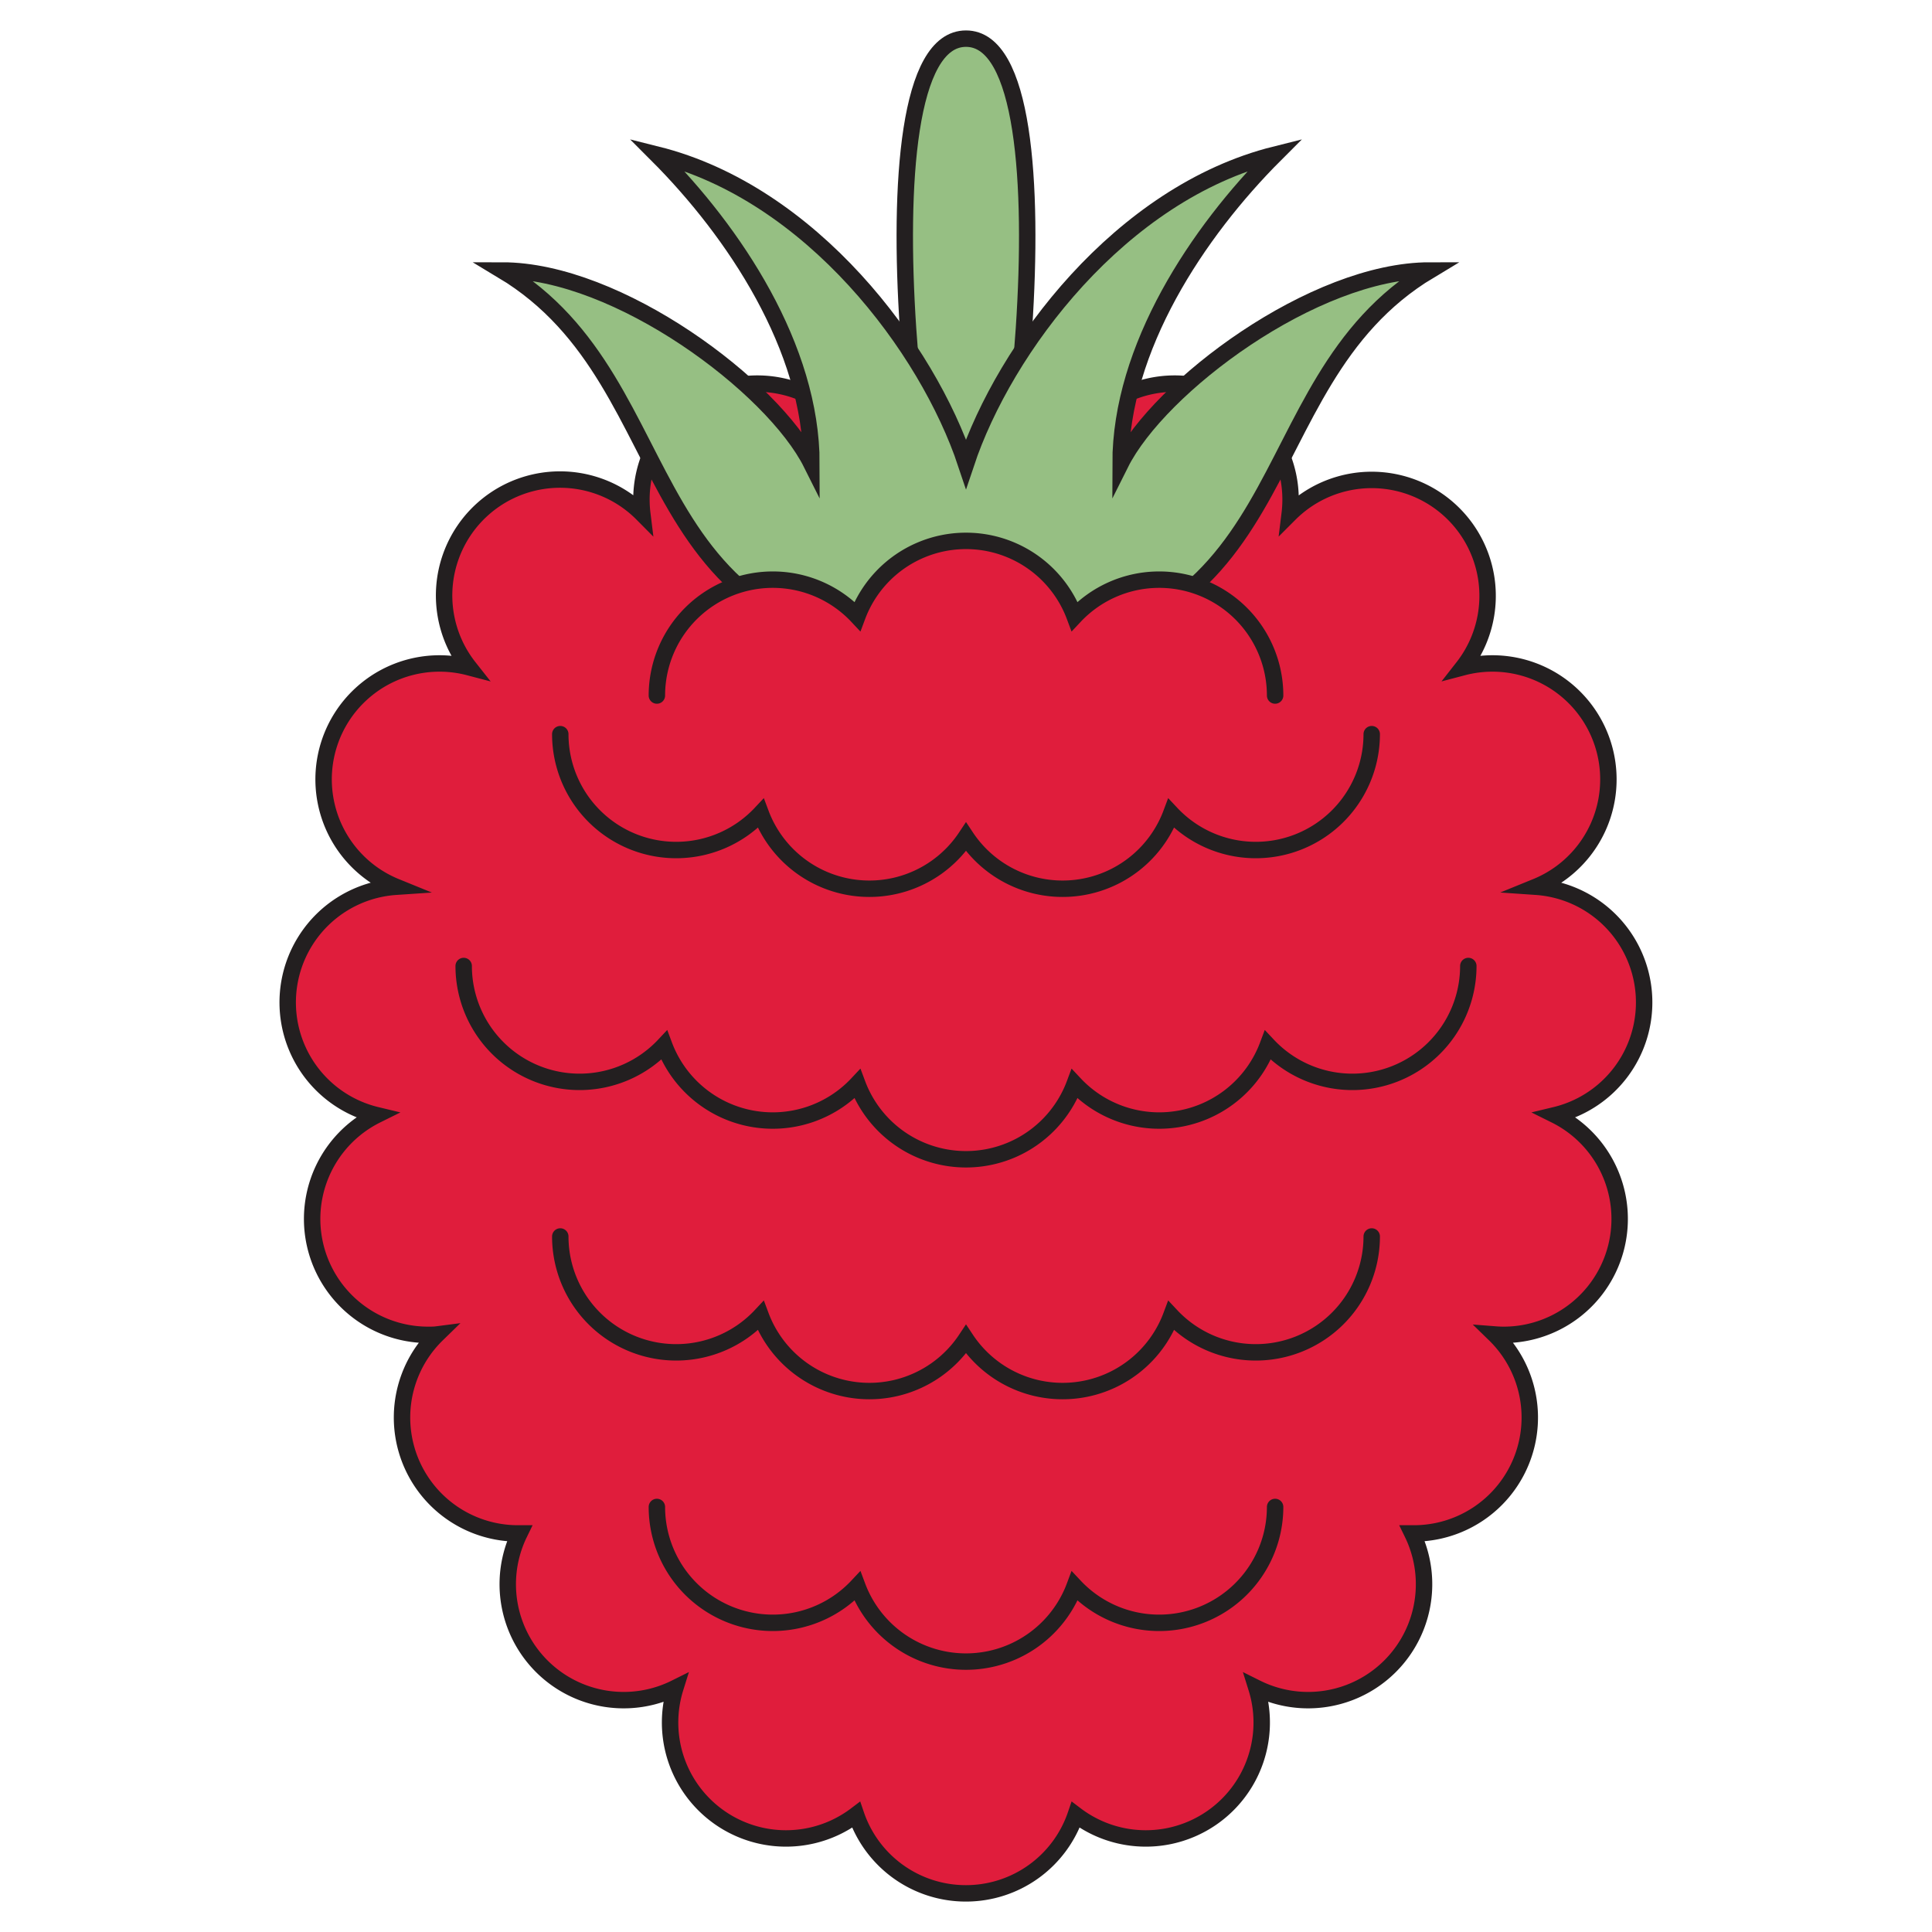 <?xml version="1.0" encoding="UTF-8"?> <svg xmlns="http://www.w3.org/2000/svg" id="Layer_1" data-name="Layer 1" viewBox="0 0 500 500"><defs><style> .cls-1 { fill: #e01d3c; } .cls-1, .cls-2, .cls-3 { stroke: #231f20; stroke-linecap: round; stroke-miterlimit: 10; stroke-width: 4.25px; } .cls-2 { fill: none; } .cls-3 { fill: #96bf83; } </style></defs><title>Master_Icons_2020.05.14-FA</title><path class="cls-1" d="M250,490a30,30,0,0,0,28.39-20.32,30,30,0,0,0,46.78-32.83,30,30,0,0,0,40.34-40h.4a30,30,0,0,0,20.93-51.49c.77.06,1.55.1,2.34.1a30,30,0,0,0,13.33-56.87,30,30,0,0,0-4.95-59.1,30,30,0,0,0-18.94-56.8A30,30,0,0,0,333.77,133a30.49,30.49,0,0,0,.23-3.73,30,30,0,0,0-54.93-16.68,30,30,0,0,0-58.14,0A30,30,0,0,0,166,129.25a30.49,30.49,0,0,0,.23,3.73,30,30,0,0,0-44.85,39.71,30,30,0,0,0-18.94,56.8,30,30,0,0,0-5,59.1,30,30,0,0,0,13.33,56.87c.79,0,1.57,0,2.34-.1a30,30,0,0,0,20.93,51.49h.4a30,30,0,0,0,40.34,40,30,30,0,0,0,46.78,32.83A30,30,0,0,0,250,490Z"></path><path class="cls-2" d="M170,390a30,30,0,0,0,51.89,20.5,30,30,0,0,0,56.22,0A30,30,0,0,0,330,390"></path><path class="cls-3" d="M250,10c-30,0-10,150,0,150S280,10,250,10Z"></path><path class="cls-3" d="M130,70c30,0,70,30,80,50,0-30-20-60-40-80,40,10,70,50,80,80,10-30,40-70,80-80-20,20-40,50-40,80,10-20,50-50,80-50-50,30-30,100-120,100S180,100,130,70Z"></path><path class="cls-1" d="M330,180a30,30,0,0,0-51.89-20.5,30,30,0,0,0-56.22,0A30,30,0,0,0,170,180"></path><path class="cls-2" d="M145,320a30,30,0,0,0,51.89,20.5A30,30,0,0,0,250,346.58a30,30,0,0,0,53.11-6.08A30,30,0,0,0,355,320"></path><path class="cls-2" d="M145,190a30,30,0,0,0,51.89,20.5A30,30,0,0,0,250,216.58a30,30,0,0,0,53.11-6.08A30,30,0,0,0,355,190"></path><path class="cls-2" d="M120,250a30,30,0,0,0,51.89,20.5,30,30,0,0,0,50,10,30,30,0,0,0,56.22,0,30,30,0,0,0,50-10A30,30,0,0,0,380,250"></path></svg> 